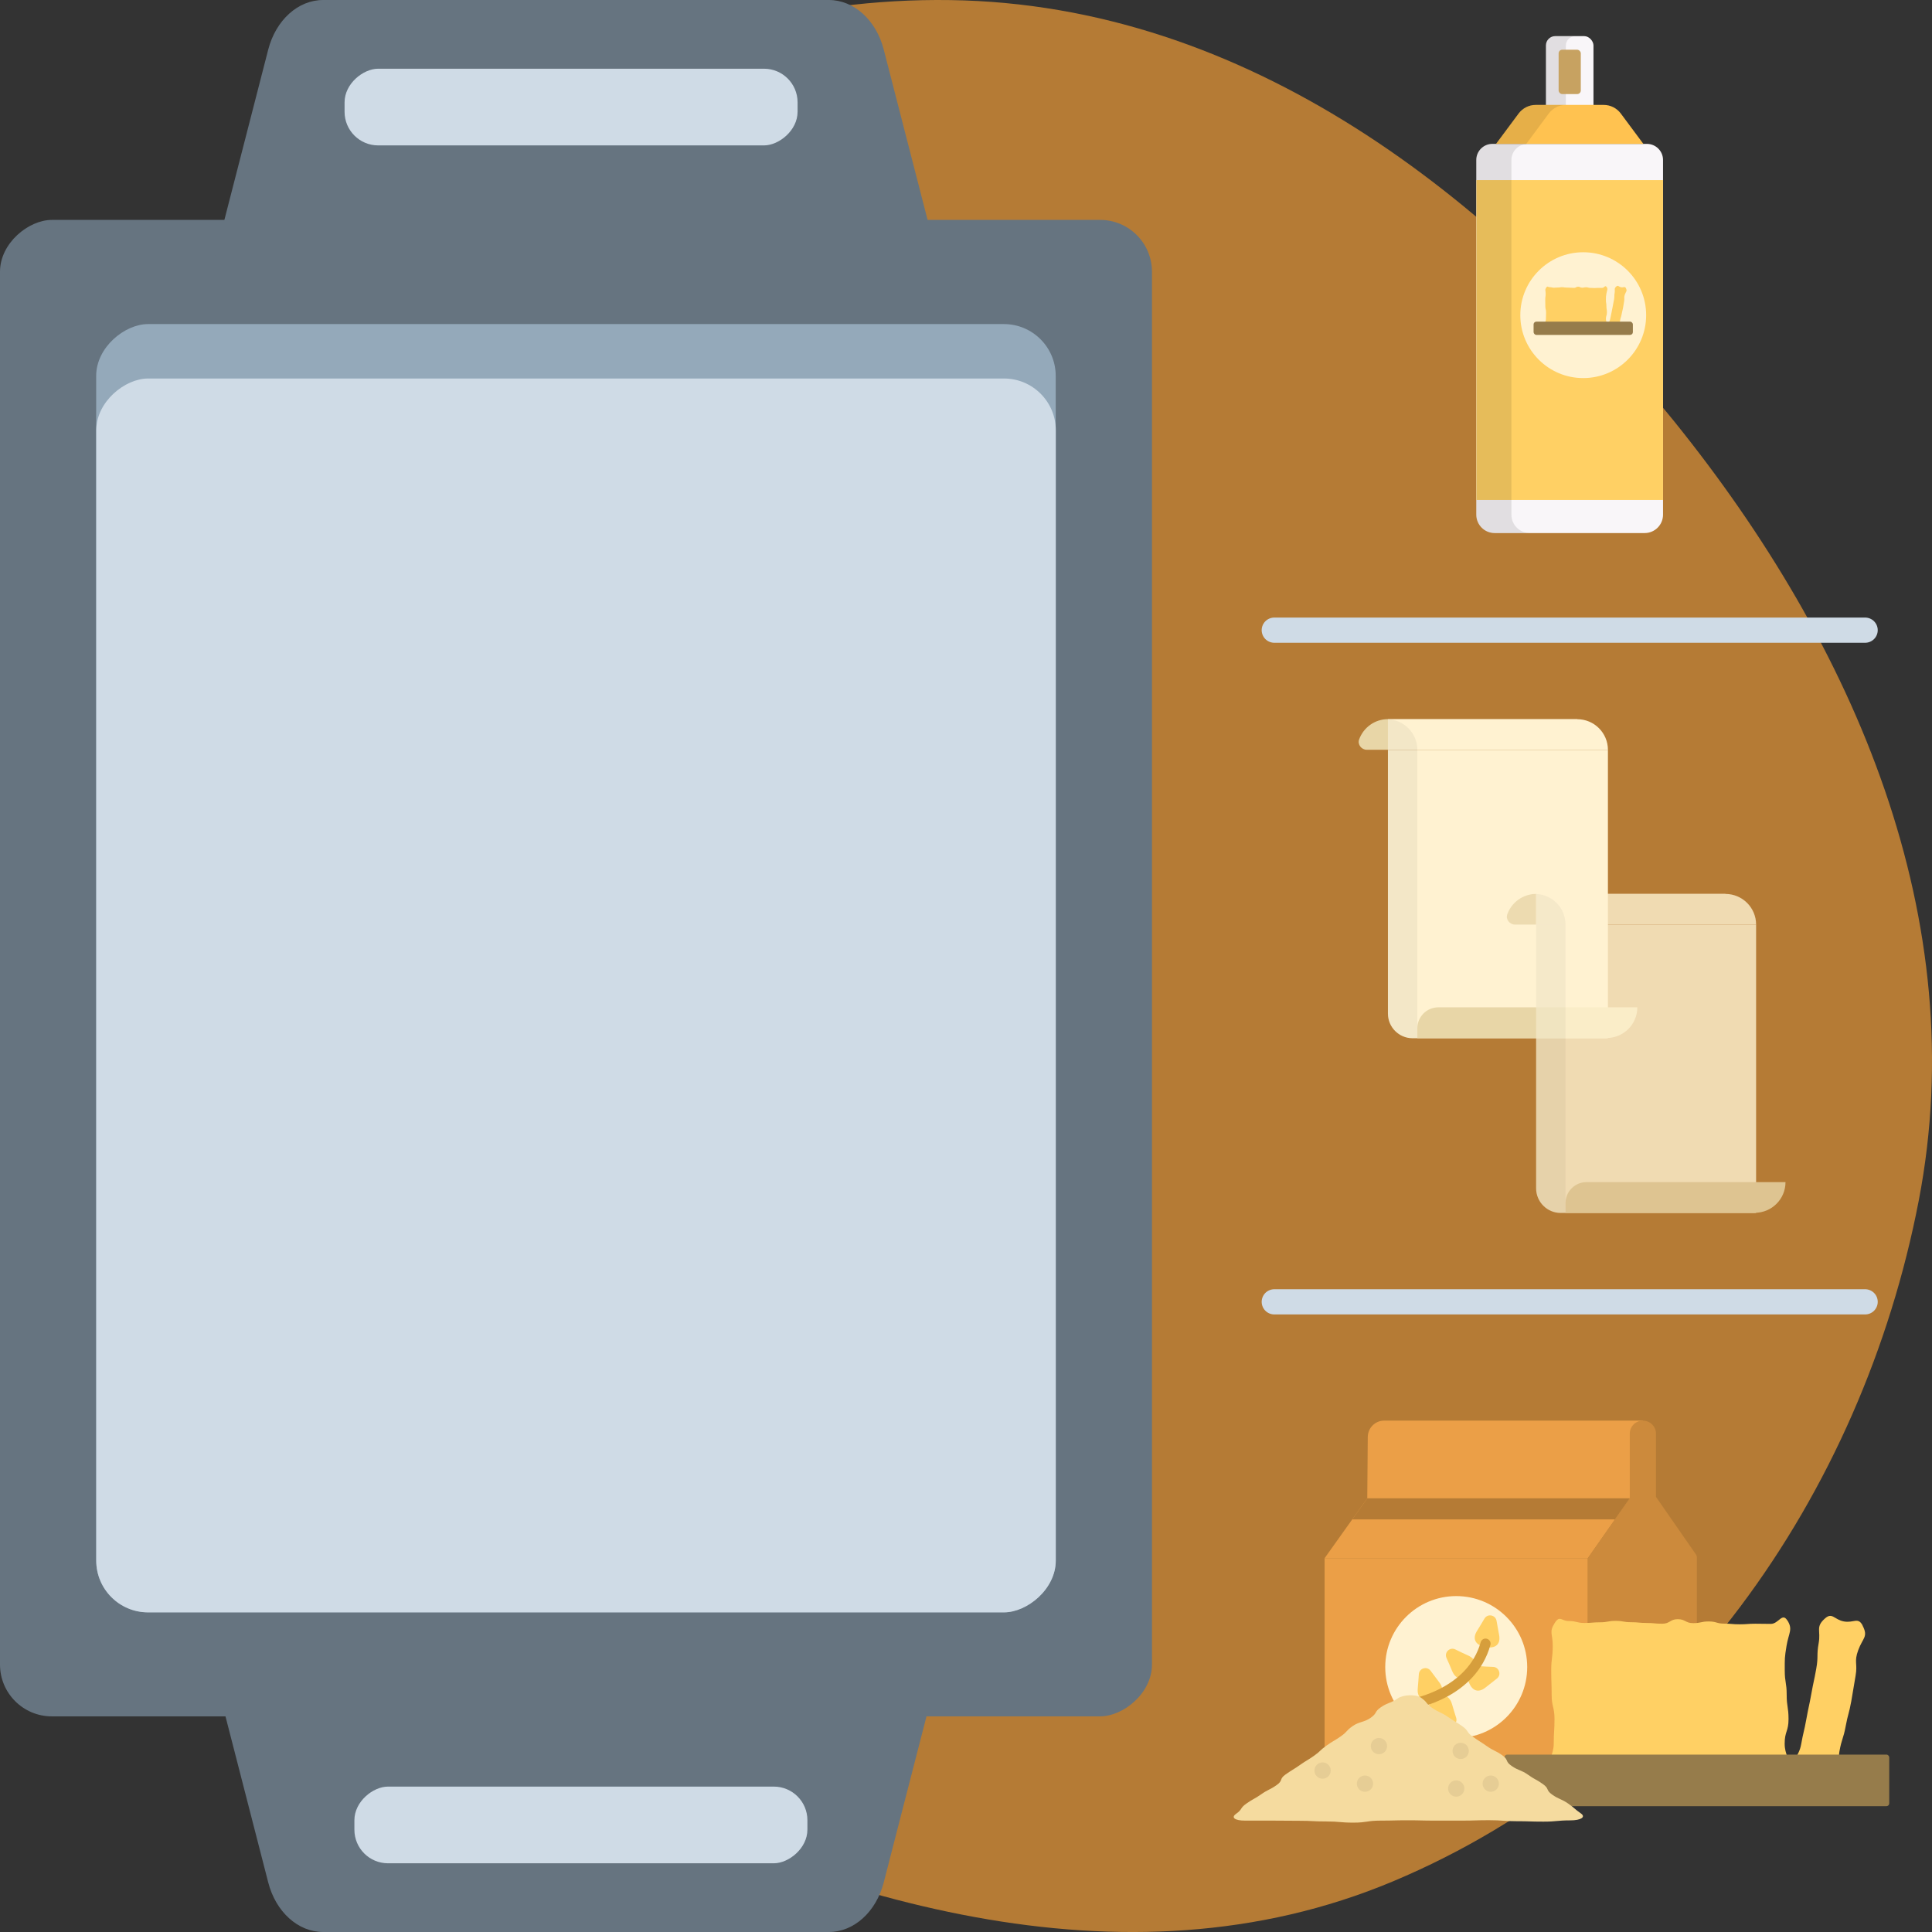 <?xml version="1.0" encoding="UTF-8"?><svg id="Camada_1" xmlns="http://www.w3.org/2000/svg" viewBox="0 0 230 230"><rect x="0" y="0" width="230" height="230" fill="#333333" stroke="none"/><defs><style>.cls-1{fill:none;stroke:#cfdbe6;stroke-linecap:round;stroke-linejoin:round;stroke-width:3px;}.cls-2{opacity:.05;}.cls-3{opacity:.1;}.cls-4{fill:#f9f6f9;}.cls-5{fill:#eb9f47;}.cls-6{fill:#f5db9f;}.cls-7{fill:#e8d6a7;}.cls-8{fill:#fff2d1;}.cls-9{fill:#ffc250;}.cls-10{fill:#ffd064;}.cls-11{fill:#e6cd95;}.cls-12,.cls-13{fill:#b57b35;}.cls-14{fill:#667480;}.cls-15{fill:#c7a261;}.cls-16{fill:#cfdbe6;}.cls-17{fill:#cc8a3c;}.cls-18{fill:#d69e3c;}.cls-19{fill:#94a9ba;}.cls-20{fill:#967c4b;}.cls-21{opacity:.8;}.cls-13{fill-rule:evenodd;}</style></defs><path class="cls-13" d="M113.16,.01c35.19,.52,64.41,23.19,86.17,50.18,21.56,26.73,35.54,59.32,29.09,92.75-6.75,34.98-29.1,66.99-62.61,81.04-32.11,13.46-67.69,2.32-98.7-13.4-29.58-14.99-55.25-37.4-63.64-68.88-8.71-32.63-.67-67.22,20.16-94.12C45.18,19.74,77.41-.52,113.16,.01Z"/><g><g><rect class="cls-14" x="-20.51" y="46.69" width="178.15" height="137.14" rx="6.17" ry="6.17" transform="translate(183.83 46.69) rotate(90)"/><rect class="cls-19" x="-8.11" y="58.15" width="153.36" height="114.23" rx="6.17" ry="6.17" transform="translate(183.83 46.69) rotate(90)"/><rect class="cls-16" x="-4.87" y="61.38" width="146.89" height="114.23" rx="6.17" ry="6.17" transform="translate(187.07 49.93) rotate(90)"/><g><path class="cls-14" d="M25.16,32.21L31.93,5.91c.91-3.52,3.55-5.91,6.54-5.91h60.2c2.99,0,5.64,2.39,6.54,5.91l6.77,26.3H25.16Z"/><rect class="cls-16" x="63.42" y="-14.22" width="9.13" height="53.93" rx="4" ry="4" transform="translate(80.73 -55.24) rotate(90)"/></g><g><path class="cls-14" d="M111.98,197.79l-6.77,26.3c-.91,3.52-3.55,5.91-6.54,5.91H38.47c-2.99,0-5.64-2.39-6.54-5.91l-6.77-26.3H111.98Z"/><rect class="cls-16" x="64.59" y="190.29" width="9.13" height="53.93" rx="4" ry="4" transform="translate(-148.1 286.41) rotate(-90)"/></g></g><g><path class="cls-4" d="M177.67,17.13h18.4c1.05,0,1.91,.86,1.91,1.91V61.27c0,1.21-.98,2.19-2.19,2.19h-17.85c-1.21,0-2.19-.98-2.19-2.19V19.04c0-1.05,.86-1.91,1.91-1.91Z"/><rect class="cls-10" x="175.76" y="21.44" width="22.22" height="38.08"/><g><circle class="cls-8" cx="188.48" cy="37.52" r="7.49"/><g><g><path class="cls-10" d="M193.57,34.32c-.14-.27-.27-.07-.57-.12s-.36-.3-.59-.09c-.29,.26-.12,.36-.19,.75s0,.4-.07,.79-.08,.39-.15,.78-.08,.39-.15,.77-.09,.39-.16,.77-.3,.42-.12,.77c.14,.27,.29,.04,.59,.09s.37,.34,.6,.14c.29-.26,.03-.4,.1-.79s.12-.38,.19-.77,.1-.38,.17-.77,.06-.39,.13-.78-.05-.42,.08-.79,.31-.4,.13-.76Z"/><path class="cls-10" d="M191.25,34.16c-.16-.25-.27,.11-.5,.11s-.24,0-.48,0-.24,.02-.48,.02-.24-.02-.48-.02-.24-.07-.48-.07-.24,.05-.48,.05-.24-.12-.48-.12-.24,.14-.48,.14-.24-.02-.48-.02-.24-.02-.48-.02-.24-.04-.48-.04-.24,.04-.48,.04-.24,.02-.48,.02-.24-.06-.48-.06-.28-.19-.44,.06c-.18,.28-.06,.33-.06,.7s-.05,.37-.05,.75,.01,.37,.01,.75,.09,.37,.09,.75-.02,.37-.02,.75-.22,.52-.05,.8c.16,.25,.28,.02,.52,.02s.24-.01,.48-.01,.24,.02,.48,.02,.24-.02,.48-.02,.24-.1,.48-.1,.24-.01,.48-.01,.24,.12,.48,.12,.24-.06,.48-.06,.24-.1,.48-.1,.24,.01,.48,.01,.24,.11,.48,.11,.24,0,.48,0,.24-.02,.48-.02,.24-.06,.48-.06,.27,.24,.43-.01c.18-.28,0-.32,0-.69s.12-.37,.12-.75-.06-.37-.06-.75-.06-.37-.06-.75,0-.38,.06-.75c.07-.41,.2-.51,.03-.79Z"/></g><rect class="cls-20" x="182.57" y="38.29" width="11.82" height="1.58" rx=".33" ry=".33"/></g></g><path class="cls-3" d="M182.12,63.46h-4.17c-1.21,0-2.19-.98-2.19-2.18V19.05c0-1.06,.85-1.91,1.91-1.91h4.17c-1.05,0-1.91,.85-1.91,1.91V61.28c0,1.2,.98,2.18,2.19,2.18Z"/><rect class="cls-4" x="184.04" y="4.3" width="5.66" height="9.41" rx="1.11" ry="1.11"/><path class="cls-3" d="M187.52,13.72h-2.37c-.61,0-1.11-.5-1.11-1.11V5.42c0-.62,.5-1.11,1.11-1.11h2.37c-.61,0-1.11,.49-1.11,1.11v7.19c0,.61,.5,1.11,1.11,1.11Z"/><rect class="cls-15" x="185.55" y="5.92" width="2.64" height="5.28" rx=".43" ry=".43"/><path class="cls-9" d="M190.92,12.49h-8.1c-.8,0-1.55,.38-2.03,1.02l-2.69,3.62h17.54l-2.69-3.62c-.48-.64-1.23-1.02-2.03-1.02Z"/><path class="cls-3" d="M186.41,12.49c-.8,0-1.55,.38-2.03,1.02l-2.69,3.63h-3.59l2.69-3.63c.48-.64,1.23-1.02,2.03-1.02h3.59Z"/></g><g><line class="cls-1" x1="151.7" y1="75.02" x2="222.04" y2="75.02"/><line class="cls-1" x1="151.7" y1="154.98" x2="222.04" y2="154.98"/></g><g><g><path class="cls-7" d="M162.72,89.26h2.52v-3.65c-1.58,0-2.93,1.01-3.44,2.42-.22,.6,.28,1.23,.92,1.23Z"/><g><path class="cls-8" d="M191.42,89.27v34.33h-23.26c-1.62,0-2.93-1.32-2.93-2.93v-31.4h26.19Z"/><path class="cls-8" d="M191.42,89.27h-26.19v-3.67h22.54v.02c2.01,0,3.65,1.63,3.65,3.65Z"/></g><path class="cls-2" d="M168.73,89.27v34.33h-.57c-1.62,0-2.93-1.32-2.93-2.93v-35.04c1.94,.07,3.5,1.67,3.5,3.64Z"/><path class="cls-7" d="M168.73,123.59v-1.17c0-1.38,1.12-2.5,2.5-2.5h23.69c0,2.02-1.64,3.65-3.65,3.65v.02h-22.54Z"/></g><g class="cls-21"><path class="cls-7" d="M180.36,110.07h2.52v-3.65c-1.58,0-2.93,1.01-3.44,2.42-.22,.6,.28,1.23,.92,1.23Z"/><g><path class="cls-8" d="M209.06,110.07v34.33h-23.26c-1.62,0-2.93-1.32-2.93-2.93v-31.4h26.19Z"/><path class="cls-8" d="M209.06,110.07h-26.19v-3.67h22.54v.02c2.01,0,3.65,1.63,3.65,3.65Z"/></g><path class="cls-2" d="M186.37,110.07v34.33h-.57c-1.62,0-2.93-1.32-2.93-2.93v-35.04c1.94,.07,3.5,1.67,3.5,3.64Z"/><path class="cls-7" d="M186.37,144.4v-1.17c0-1.38,1.12-2.5,2.5-2.5h23.69c0,2.02-1.64,3.65-3.65,3.65v.02h-22.54Z"/></g></g><g><g><g><g><path class="cls-5" d="M157.69,185.5h31.34v27.42h-28.22c-1.72,0-3.12-1.4-3.12-3.12v-24.3h0Z"/><path class="cls-5" d="M194.02,178.37l1.56-9.25h-1.56s-29.23,0-29.23,0c-1.08,0-1.95,.87-1.96,1.95l-.06,7.3h31.26Z"/></g><circle class="cls-8" cx="173.36" cy="198.46" r="8.45"/><g><path class="cls-10" d="M176.84,196.08c-1.18-.22-1.62-.96-.99-1.95,.28-.44,.58-.95,.87-1.44,.37-.62,1.31-.45,1.44,.26,.1,.56,.2,1.15,.3,1.66,.23,1.15-.44,1.69-1.62,1.47Z"/><path class="cls-10" d="M175.04,199.25c-.86,.83-1.72,.76-2.17-.33-.2-.48-.43-1.03-.67-1.55-.29-.66,.4-1.33,1.05-1.01,.51,.25,1.05,.51,1.52,.72,1.07,.48,1.12,1.34,.26,2.18Z"/><path class="cls-10" d="M174.82,200.14c-.36-1.14,.09-1.88,1.26-1.79,.52,.04,1.12,.07,1.68,.09,.72,.03,1.01,.95,.44,1.39-.45,.35-.92,.72-1.32,1.04-.91,.75-1.7,.4-2.06-.74Z"/><path class="cls-10" d="M170.54,202.29c-1.15,.34-1.87-.13-1.76-1.3,.05-.52,.09-1.11,.13-1.68,.05-.72,.97-.99,1.4-.41,.34,.46,.7,.94,1.01,1.35,.73,.93,.37,1.71-.78,2.04Z"/><path class="cls-10" d="M170.74,202.31c.95-.73,1.79-.56,2.12,.57,.14,.5,.32,1.07,.49,1.61,.22,.69-.54,1.28-1.16,.89-.48-.3-.99-.62-1.44-.88-1.01-.6-.96-1.46-.01-2.19Z"/><path class="cls-18" d="M168.26,203.41c-.29,0-.54-.21-.6-.5-.06-.33,.16-.64,.49-.7,.07-.01,6.59-1.2,8.12-6.7,.09-.32,.42-.51,.74-.42,.32,.09,.51,.42,.42,.74-1.74,6.25-8.78,7.52-9.08,7.57-.03,0-.07,0-.1,0Z"/></g></g><polygon class="cls-5" points="162.77 178.37 157.69 185.5 189.03 185.5 194.02 178.37 162.77 178.37"/><polygon class="cls-12" points="194.02 178.38 192.27 180.88 160.98 180.88 162.76 178.38 194.02 178.38"/><path class="cls-17" d="M189.03,212.92h10.42c1.41,0,2.56-1.15,2.56-2.56v-24.94c0-.14-.04-.27-.12-.38l-4.75-6.84v-7.52c0-.86-.7-1.56-1.56-1.56h0c-.86,0-1.56,.7-1.56,1.56v7.69s-5,7.13-5,7.13v27.42Z"/></g><g><g><path class="cls-10" d="M221.74,193.51c-.55-1.05-1.05-.27-2.22-.48s-1.39-1.14-2.27-.35c-1.14,1.02-.47,1.41-.74,2.92s-.02,1.55-.29,3.06c-.27,1.51-.32,1.5-.59,3.01-.27,1.5-.32,1.5-.59,3s-.35,1.49-.62,3-1.17,1.64-.47,3c.55,1.05,1.14,.15,2.31,.36s1.45,1.32,2.33,.52c1.14-1.02,.12-1.55,.39-3.05,.27-1.51,.46-1.47,.74-2.98s.4-1.49,.67-2.99c.27-1.5,.24-1.51,.51-3.02,.27-1.51-.21-1.63,.32-3.07,.54-1.47,1.22-1.57,.51-2.93Z"/><path class="cls-10" d="M212.77,192.9c-.61-.97-1.03,.42-1.96,.42-.92,0-.92-.02-1.85-.02-.92,0-.92,.07-1.85,.07s-.92-.08-1.84-.08-.92-.26-1.85-.26c-.92,0-.92,.2-1.85,.2s-.92-.47-1.84-.47-.92,.54-1.85,.54c-.92,0-.92-.09-1.85-.09-.92,0-.92-.09-1.85-.09s-.92-.16-1.85-.16-.92,.17-1.85,.17-.92,.08-1.85,.08-.92-.23-1.85-.23-1.08-.73-1.7,.24c-.69,1.08-.23,1.26-.23,2.71s-.18,1.45-.18,2.91c0,1.45,.05,1.45,.05,2.91,0,1.45,.34,1.45,.34,2.9,0,1.45-.09,1.45-.09,2.91,0,1.45-.87,2.02-.18,3.1,.61,.97,1.08,.08,2,.08s.92-.05,1.85-.05,.92,.07,1.85,.07,.92-.07,1.84-.07,.92-.37,1.85-.37,.92-.05,1.85-.05,.92,.45,1.84,.45,.92-.24,1.85-.24,.92-.37,1.85-.37,.92,.05,1.85,.05,.92,.44,1.85,.44,.92,.02,1.85,.02,.92-.08,1.85-.08,.92-.24,1.85-.24,1.05,.91,1.67-.06c.69-1.08-.03-1.22-.03-2.67,0-1.45,.46-1.45,.46-2.91s-.22-1.45-.22-2.91c0-1.45-.23-1.45-.23-2.9s-.02-1.49,.21-2.9c.26-1.58,.79-1.97,.1-3.05Z"/></g><rect class="cls-20" x="179.1" y="208.88" width="45.81" height="6.14" rx=".33" ry=".33"/></g><g><path class="cls-6" d="M166.39,202.2c-.81,.57-1.2,.48-2.01,1.05s-.39,.67-1.19,1.24-1.37,.44-2.18,1.01-.57,.63-1.38,1.2-.92,.54-1.73,1.12-.64,.61-1.44,1.18-.9,.55-1.71,1.12-.89,.55-1.7,1.12-.26,.7-1.07,1.27-1.02,.52-1.83,1.09-.96,.54-1.77,1.11-.43,.66-1.24,1.23c-.61,.43-.15,.8,1.07,.8,1.61,0,1.61,0,3.22,0s1.61,.02,3.23,.02,1.61,.08,3.23,.08,1.61,.14,3.23,.14,1.61-.24,3.23-.24,1.61-.04,3.23-.04,1.61,.04,3.23,.04,1.61,0,3.23,0,1.61-.05,3.23-.05,1.62,.12,3.23,.12,1.62,.05,3.23,.05,1.62-.15,3.23-.15c1.22,0,1.86-.39,1.25-.82-.81-.57-.7-.6-1.51-1.17s-1.1-.5-1.91-1.07-.31-.69-1.11-1.26-.96-.53-1.77-1.11-1.16-.49-1.97-1.06-.3-.69-1.1-1.26c-.81-.57-1.03-.52-1.84-1.09s-.88-.56-1.68-1.13-.43-.66-1.23-1.23-.91-.55-1.72-1.12-1.08-.51-1.89-1.08-.51-.64-1.32-1.21c-.61-.43-2.15-.35-2.76,.09Z"/><circle class="cls-11" cx="164.16" cy="207.87" r=".97"/><circle class="cls-11" cx="173.89" cy="208.44" r=".97"/><circle class="cls-11" cx="177.47" cy="212.34" r=".97"/><circle class="cls-11" cx="173.36" cy="212.92" r=".97"/><circle class="cls-11" cx="162.5" cy="212.34" r=".97"/><circle class="cls-11" cx="157.45" cy="210.78" r=".97"/></g></g></g></svg>